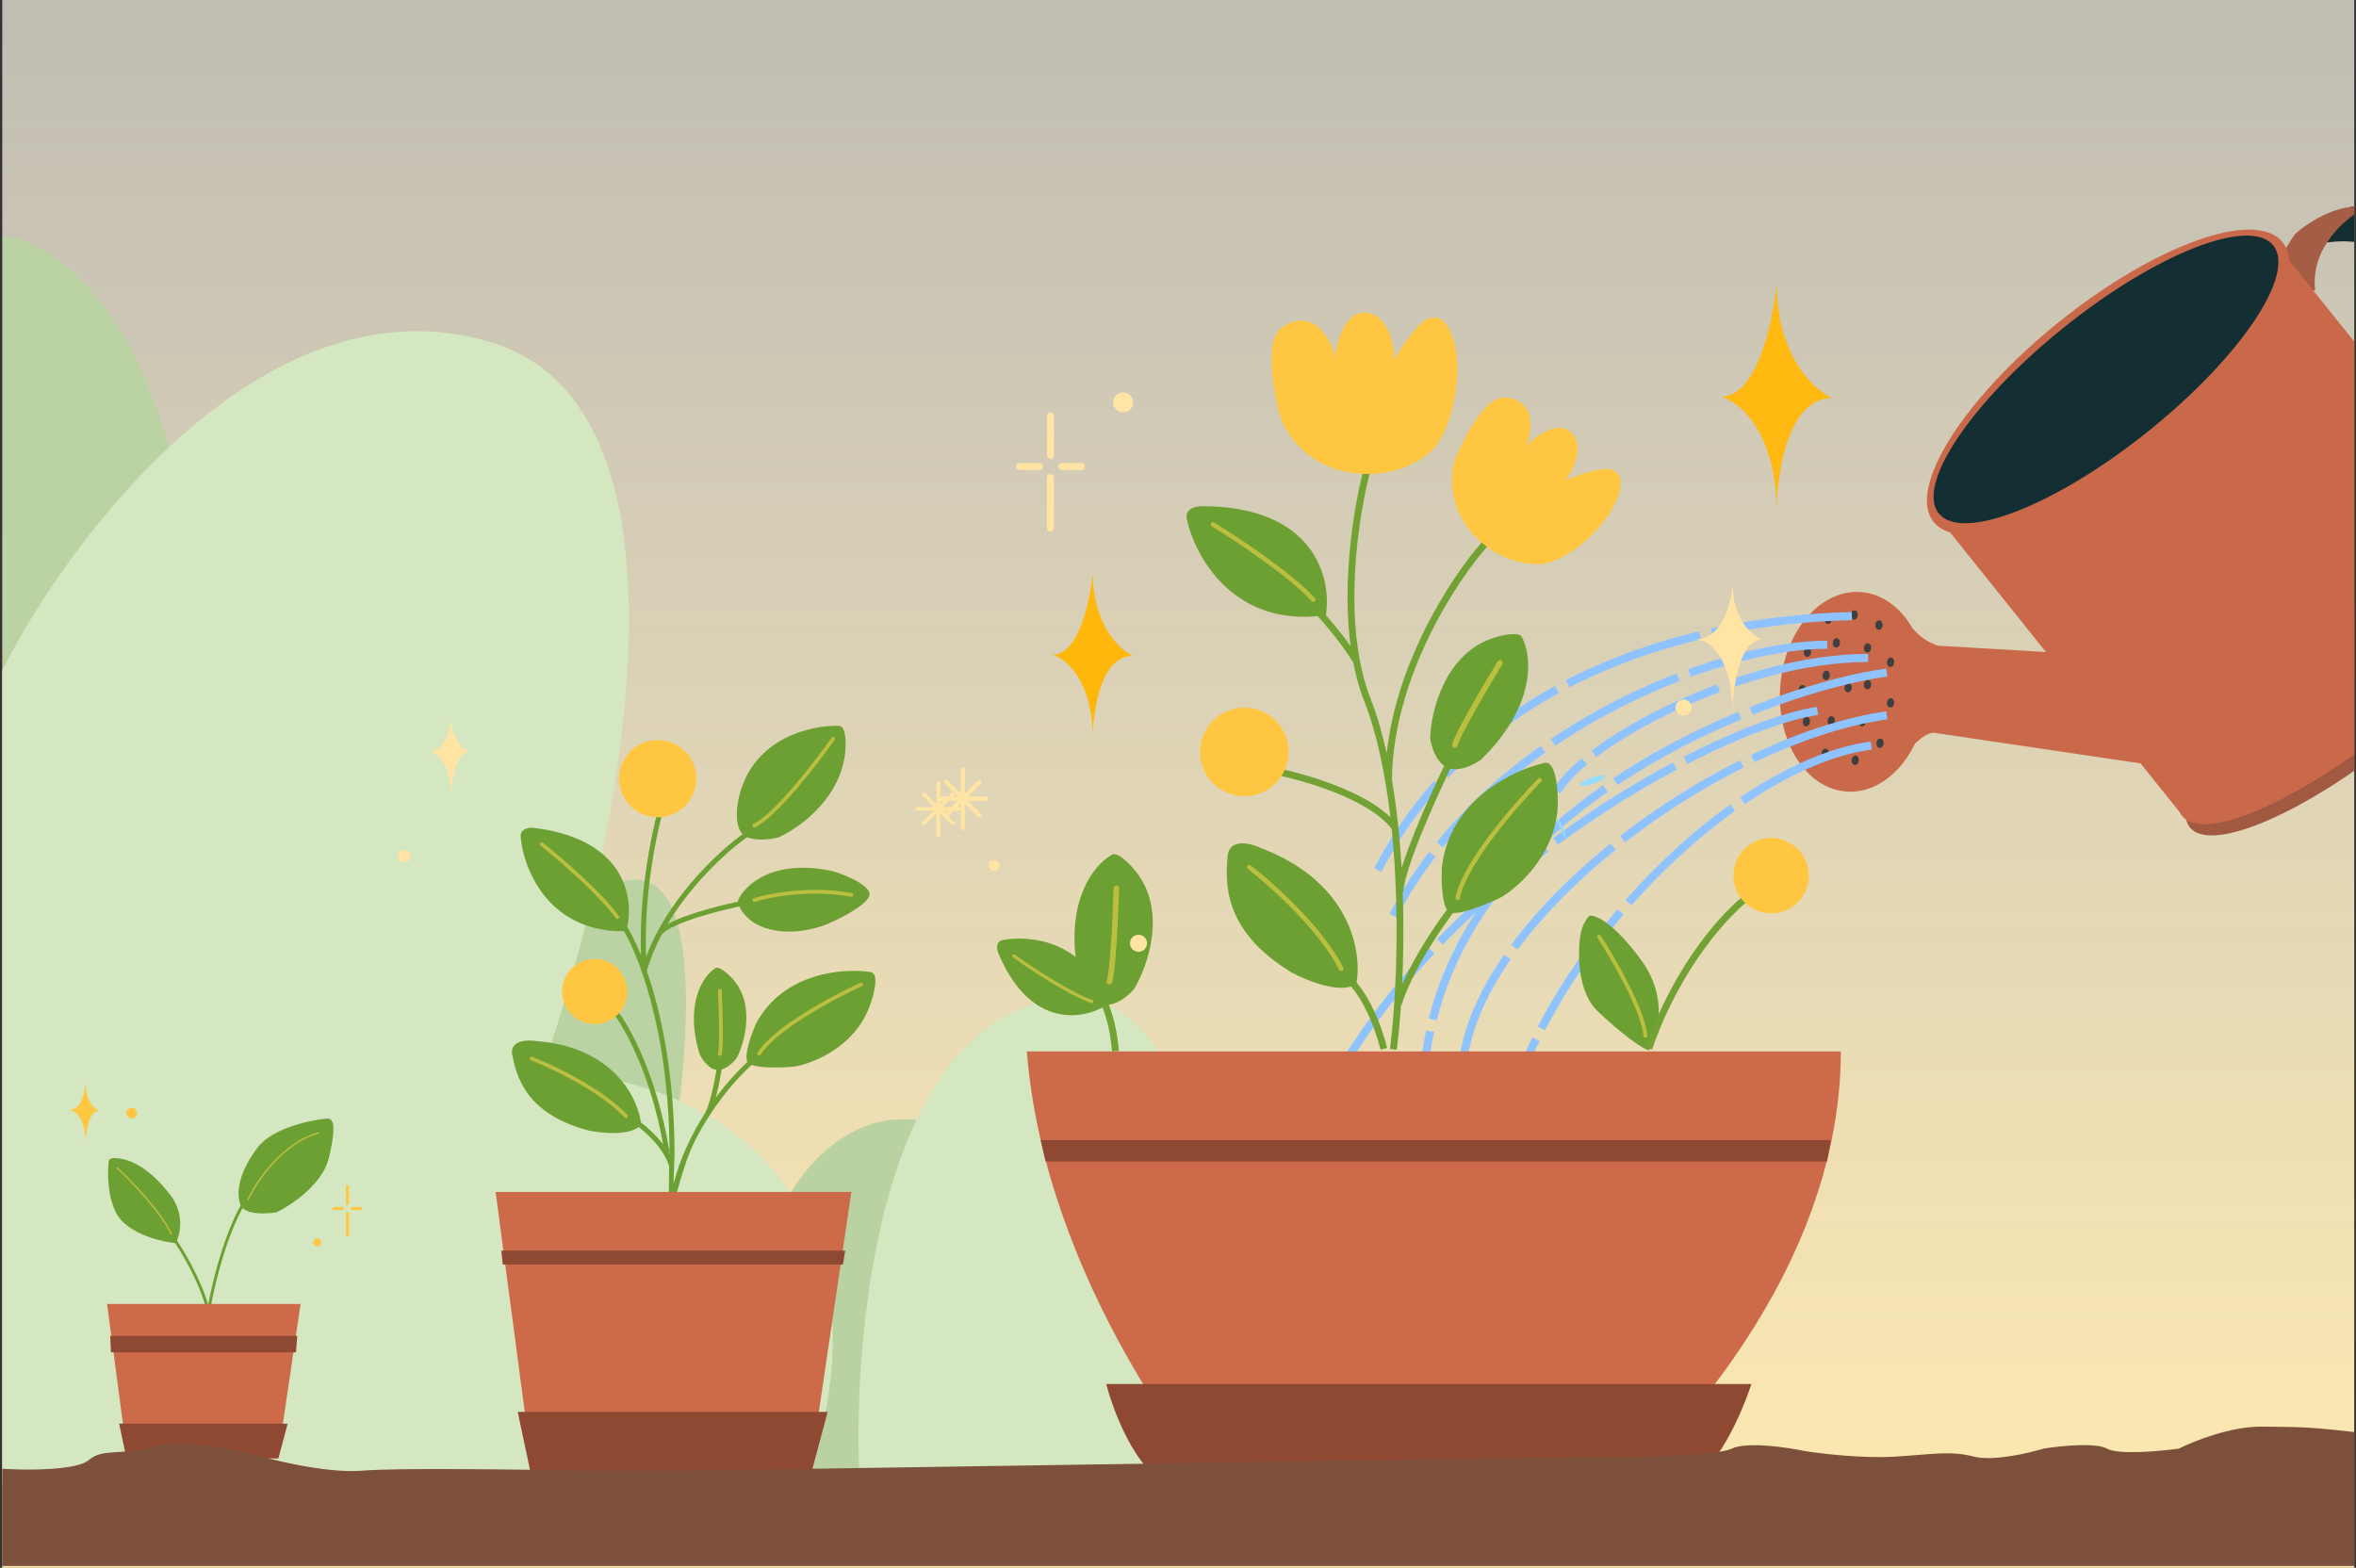 <svg width="586" height="390" viewBox="0 0 586 390" fill="none" xmlns="http://www.w3.org/2000/svg">
<rect x="0" y="0" width="586" height="390" fill="#333333" stroke="none"/>
<g clip-path="url(#clip0)">
<rect width="585" height="390" transform="translate(0.562)" fill="url(#paint0_linear)"/>
<path d="M200.14 291.666C217.174 270.785 237.002 279.15 244.787 285.942L240.665 367.68H145.189L169.001 298.535C178.343 299.634 185.868 311.051 188.463 316.623C188.463 308.746 196.247 296.703 200.14 291.666Z" fill="#BAD1A2"/>
<path d="M56.717 161.985C56.239 159.353 52.376 144.69 40.75 107.085C29.204 69.741 9.39 59.385 0.741 58.833V200.379L56.717 161.985Z" fill="#BBD2A3"/>
<path d="M270.452 248.171C220.618 246.071 211.893 326.969 213.759 367.68H368.97C368.97 367.68 379.277 359.924 365.877 329.518C352.478 299.111 334.318 292.965 334.318 292.965C319.2 278.267 302.123 286.841 295.473 292.965C296.033 260.769 279.026 249.687 270.452 248.171Z" fill="#D4E7C0"/>
<path d="M164.038 221.23C154.554 212.338 137.981 230.122 130.88 240.125L125.322 285.325L134.77 294.587L168.114 279.953C170.707 264.083 173.523 230.122 164.038 221.23Z" fill="#BBD2A3"/>
<path d="M122.023 85.102C66.422 68.421 17.882 132.539 0.562 166.682V369.063H200.294L200.46 368.732C208.005 348.345 207.686 330.561 206.582 324.218C199.698 276.428 155.725 266.135 134.599 266.962C153.574 213.292 177.624 101.782 122.023 85.102Z" fill="#D4E7C0"/>
<path d="M602.814 58.992C596.833 51.994 588.185 51.065 584.608 51.475L578.68 60.339C603.771 56.798 606.101 84.933 604.13 99.444L616.7 115.125C622.045 80.273 610.291 67.739 602.814 58.992Z" fill="#142F34"/>
<path d="M575.817 72.155C574.679 61.212 583.832 53.86 588.55 51.552C581.553 50.333 573.834 55.486 570.85 58.215C564.747 66.707 564.556 73.398 565.223 75.682L575.817 72.155Z" fill="#A65D45"/>
<ellipse rx="53.542" ry="15.028" transform="matrix(-0.78 0.625 0.625 0.78 586.432 172.347)" fill="#A25941"/>
<ellipse rx="53.542" ry="15.028" transform="matrix(-0.78 0.625 0.625 0.78 584.569 169.552)" fill="#CA6949"/>
<path fill-rule="evenodd" clip-rule="evenodd" d="M480.936 129.836C481.923 131.068 483.308 131.923 485.029 132.425L508.894 162.197L482.025 160.616C480.83 160.255 477.977 158.973 476.122 156.736C476.035 156.631 475.949 156.582 475.864 156.584C472.881 151.231 468.23 147.663 462.798 147.28C452.714 146.568 443.755 157.099 442.788 170.801C441.82 184.504 449.21 196.19 459.294 196.902C466.257 197.393 472.683 192.525 476.313 184.953C478.183 183.216 480.191 181.881 481.526 182.351L532.414 189.893L542.788 202.835L626.342 135.858L569.386 64.804C569.27 63.016 568.737 61.478 567.75 60.247C561.079 51.926 536.238 60.758 512.265 79.975C488.292 99.191 474.266 121.515 480.936 129.836Z" fill="#CA6949"/>
<ellipse rx="53.331" ry="16.647" transform="matrix(-0.78 0.625 0.625 0.78 523.813 94.38)" fill="#142F34"/>
<ellipse rx="0.889" ry="1.165" transform="matrix(0.994 0.11 -0.11 0.994 454.729 154.031)" fill="#3F3F3F"/>
<ellipse rx="0.889" ry="1.165" transform="matrix(0.994 0.11 -0.11 0.994 461.177 152.971)" fill="#3F3F3F"/>
<ellipse rx="0.889" ry="1.165" transform="matrix(0.994 0.11 -0.11 0.994 467.355 155.482)" fill="#3F3F3F"/>
<ellipse cx="470.23" cy="164.749" rx="0.889" ry="1.165" transform="rotate(6.336 470.23 164.749)" fill="#3F3F3F"/>
<ellipse cx="470.23" cy="174.843" rx="0.889" ry="1.165" transform="rotate(6.336 470.23 174.843)" fill="#3F3F3F"/>
<ellipse rx="0.889" ry="1.165" transform="matrix(0.994 0.11 -0.11 0.994 467.611 184.876)" fill="#3F3F3F"/>
<ellipse rx="0.889" ry="1.165" transform="matrix(0.994 0.11 -0.11 0.994 461.434 189.123)" fill="#3F3F3F"/>
<ellipse rx="0.889" ry="1.165" transform="matrix(0.994 0.11 -0.11 0.994 453.974 187.387)" fill="#3F3F3F"/>
<ellipse rx="0.889" ry="1.165" transform="matrix(0.994 0.11 -0.11 0.994 449.295 179.508)" fill="#3F3F3F"/>
<ellipse rx="0.889" ry="1.165" transform="matrix(0.994 0.11 -0.11 0.994 448.283 171.569)" fill="#3F3F3F"/>
<ellipse rx="0.889" ry="1.165" transform="matrix(0.994 0.11 -0.11 0.994 449.552 162.238)" fill="#3F3F3F"/>
<ellipse rx="0.889" ry="1.165" transform="matrix(0.994 0.11 -0.11 0.994 456.752 159.922)" fill="#3F3F3F"/>
<ellipse rx="0.889" ry="1.165" transform="matrix(0.994 0.11 -0.11 0.994 464.507 161.178)" fill="#3F3F3F"/>
<ellipse rx="0.889" ry="1.165" transform="matrix(0.994 0.11 -0.11 0.994 464.507 170.313)" fill="#3F3F3F"/>
<ellipse cx="463.2" cy="179.508" rx="0.889" ry="1.165" transform="rotate(6.336 463.2 179.508)" fill="#3F3F3F"/>
<ellipse cx="455.483" cy="179.313" rx="0.889" ry="1.165" transform="rotate(6.336 455.483 179.313)" fill="#3F3F3F"/>
<ellipse rx="0.889" ry="1.165" transform="matrix(0.994 0.11 -0.11 0.994 454.23 167.999)" fill="#3F3F3F"/>
<ellipse cx="459.667" cy="171.047" rx="0.889" ry="1.165" transform="rotate(6.336 459.667 171.047)" fill="#3F3F3F"/>
<path d="M454.478 160.369C427.056 160.369 370.386 181.856 346.555 227.76" stroke="#8FC3FF" stroke-width="2.008" stroke-linejoin="round" stroke-dasharray="35.14 3.01"/>
<path d="M452.038 176.825C423.382 181.336 343.757 225.872 322.163 290.653" stroke="#8FC3FF" stroke-width="2.008" stroke-linejoin="round" stroke-dasharray="35.14 3.01"/>
<path d="M460.613 153.257C416.793 154.228 366.529 170.517 342.698 216.421" stroke="#8FC3FF" stroke-width="2.008" stroke-linejoin="round" stroke-dasharray="35.14 3.01"/>
<path d="M464.636 163.665C432.831 163.665 394.068 184.818 387.274 196.807" stroke="#8FC3FF" stroke-width="2.008" stroke-linejoin="round" stroke-dasharray="35.14 3.01"/>
<path d="M469.281 167.302C443.236 170.639 361.121 198.821 354.331 265.295" stroke="#8FC3FF" stroke-width="2.008" stroke-linejoin="round" stroke-dasharray="35.14 3.01"/>
<path d="M469.281 177.939C425.808 184.166 363.623 230.984 363.623 268.51" stroke="#8FC3FF" stroke-width="2.008" stroke-linejoin="round" stroke-dasharray="35.14 3.01"/>
<path d="M465.44 185.456C435.282 189.536 396.029 226.031 379.705 263.507" stroke="#8FC3FF" stroke-width="2.008" stroke-linejoin="round" stroke-dasharray="35.14 3.01"/>
<ellipse rx="3.309" ry="0.756" transform="matrix(0.769 0.639 -0.639 0.769 381.218 195.981)" fill="#93DDFF"/>
<ellipse cx="396.119" cy="194.178" rx="3.309" ry="0.756" transform="rotate(160.781 396.119 194.178)" fill="#93DDFF"/>
<ellipse rx="2.606" ry="0.287" transform="matrix(-0.388 -0.921 0.921 -0.388 388.409 206.016)" fill="#93DDFF"/>
<path fill-rule="evenodd" clip-rule="evenodd" d="M61.326 298.873C61.441 298.708 61.401 298.481 61.235 298.365C61.07 298.25 60.843 298.291 60.728 298.456C58.86 301.134 54.571 309.99 51.771 324.588C49.795 317.645 45.185 310.141 43.027 307.126C42.91 306.963 42.682 306.925 42.519 307.042C42.355 307.159 42.317 307.387 42.434 307.551C44.69 310.702 49.628 318.78 51.361 325.885C51.408 326.081 51.606 326.201 51.801 326.153C51.806 326.152 51.81 326.151 51.815 326.149C51.826 326.153 51.838 326.155 51.85 326.157C52.048 326.194 52.238 326.062 52.274 325.864C55.053 310.646 59.489 301.507 61.326 298.873Z" fill="#6DA032"/>
<path d="M30.776 304.167C26.782 300.61 26.622 292.468 27.041 288.842C27.097 288.258 27.927 288.088 28.334 288.076C33.091 288.076 38.084 291.593 42.494 297.443C46.022 302.123 44.766 307.241 43.697 309.215C41.054 309.015 34.771 307.725 30.776 304.167Z" fill="#6DA032"/>
<path fill-rule="evenodd" clip-rule="evenodd" d="M29.022 290.394C29.09 290.32 29.206 290.316 29.279 290.385C31.018 292.005 33.775 294.771 36.401 297.81C39.024 300.846 41.53 304.169 42.752 306.899C42.793 306.991 42.752 307.099 42.66 307.14C42.568 307.181 42.46 307.14 42.419 307.048C41.221 304.37 38.745 301.081 36.126 298.049C33.509 295.02 30.761 292.263 29.031 290.652C28.957 290.583 28.953 290.468 29.022 290.394Z" fill="#BABF3F"/>
<path d="M64.07 285.452C67.715 280.641 77.021 278.649 81.218 278.254C81.552 278.211 82.293 278.287 82.585 278.928C82.974 279.39 83.347 281.906 81.728 288.277C80.11 294.648 72.428 299.788 68.79 301.561C66.184 301.999 60.739 302.236 59.806 299.684C58.639 296.495 59.514 291.466 64.07 285.452Z" fill="#6DA032"/>
<path fill-rule="evenodd" clip-rule="evenodd" d="M79.371 281.759C79.398 281.856 79.342 281.956 79.245 281.984C74.778 283.247 70.95 286.25 67.975 289.505C65.002 292.76 62.894 296.252 61.866 298.468C61.824 298.559 61.715 298.599 61.624 298.557C61.533 298.514 61.493 298.406 61.535 298.315C62.579 296.066 64.706 292.543 67.706 289.259C70.705 285.977 74.589 282.921 79.146 281.633C79.243 281.606 79.343 281.662 79.371 281.759Z" fill="#BABF3F"/>
<path d="M21.263 268.539C21.265 268.62 21.265 268.704 21.265 268.79C21.332 274.547 23.71 276.115 24.908 276.175C22.05 276.175 21.288 281.787 21.263 284.594C21.263 277.887 18.641 276.202 17.174 276.17C17.117 276.173 17.058 276.175 16.999 276.175C17.055 276.171 17.114 276.169 17.174 276.17C20.43 276.009 21.253 271.358 21.265 268.79C21.264 268.707 21.263 268.624 21.263 268.539Z" fill="#FFC741"/>
<path d="M34.056 276.886C34.056 277.621 33.461 278.216 32.726 278.216C31.991 278.216 31.395 277.621 31.395 276.886C31.395 276.151 31.991 275.556 32.726 275.556C33.461 275.556 34.056 276.151 34.056 276.886Z" fill="#FFC741"/>
<path d="M79.906 309.05C79.906 309.594 79.465 310.035 78.922 310.035C78.378 310.035 77.938 309.594 77.938 309.05C77.938 308.507 78.378 308.066 78.922 308.066C79.465 308.066 79.906 308.507 79.906 309.05Z" fill="#FFC741"/>
<path d="M86.028 295.145C86.028 294.934 86.2 294.763 86.411 294.763C86.622 294.763 86.794 294.934 86.794 295.145V299.41C86.794 299.621 86.622 299.792 86.411 299.792C86.2 299.792 86.028 299.621 86.028 299.41V295.145Z" fill="#FFC844"/>
<path d="M85.209 300.229C85.421 300.229 85.592 300.401 85.592 300.612C85.592 300.824 85.421 300.995 85.209 300.995L83.059 300.995C82.847 300.995 82.676 300.824 82.676 300.612C82.676 300.401 82.847 300.229 83.059 300.229L85.209 300.229Z" fill="#FFC844"/>
<path d="M89.764 300.229C89.975 300.229 90.147 300.401 90.147 300.612C90.147 300.824 89.975 300.995 89.764 300.995L87.613 300.995C87.402 300.995 87.231 300.824 87.231 300.612C87.231 300.401 87.402 300.229 87.613 300.229L89.764 300.229Z" fill="#FFC844"/>
<path d="M86.028 301.814C86.028 301.603 86.2 301.432 86.411 301.432C86.622 301.432 86.794 301.603 86.794 301.814V307.281C86.794 307.493 86.622 307.664 86.411 307.664C86.2 307.664 86.028 307.493 86.028 307.281V301.814Z" fill="#FFC844"/>
<path d="M74.762 324.366H26.637L31.719 362.743H69.089L74.762 324.366Z" fill="#CD6A4A"/>
<path d="M71.551 354.125H29.627L31.462 362.779H69.24L71.551 354.125Z" fill="#8F4932"/>
<path d="M27.401 332.304H73.928L73.625 336.401H27.608L27.401 332.304Z" fill="#8F4932"/>
<path d="M153.326 231.621C135.939 230.754 130.223 215.841 129.539 208.493C129.143 206.076 131.595 205.781 132.871 205.936C156.301 208.881 157.871 224.287 155.728 231.621H153.326Z" fill="#6DA032"/>
<path fill-rule="evenodd" clip-rule="evenodd" d="M134.406 209.713C134.566 209.512 134.859 209.48 135.059 209.64C137.359 211.48 141.056 214.594 144.68 217.965C148.297 221.328 151.87 224.972 153.9 227.867C154.047 228.077 153.996 228.367 153.786 228.514C153.576 228.662 153.286 228.611 153.138 228.4C151.17 225.592 147.66 222.005 144.047 218.646C140.442 215.293 136.762 212.193 134.478 210.366C134.278 210.206 134.245 209.913 134.406 209.713Z" fill="#BBBF3F"/>
<path d="M183.833 198.187C187.335 183.466 201.899 180.302 208.743 180.56C210.107 180.622 210.37 183.582 210.331 185.054C210.3 197.699 199.187 205.819 193.634 208.298C191.413 208.88 186.49 209.499 184.569 207.33C182.647 205.16 183.277 200.331 183.833 198.187Z" fill="#6DA032"/>
<path fill-rule="evenodd" clip-rule="evenodd" d="M207.481 183.395C207.691 183.543 207.741 183.833 207.594 184.043C205.463 187.074 201.924 191.793 198.229 196.107C196.381 198.264 194.49 200.325 192.711 202.024C190.94 203.717 189.255 205.078 187.821 205.807C187.592 205.924 187.312 205.832 187.196 205.603C187.08 205.375 187.171 205.095 187.4 204.978C188.709 204.313 190.314 203.03 192.069 201.352C193.817 199.681 195.687 197.645 197.523 195.502C201.195 191.215 204.715 186.52 206.833 183.508C206.981 183.298 207.271 183.248 207.481 183.395Z" fill="#BBBF3F"/>
<path d="M207.175 216.719C192.299 213.465 185.248 220.167 183.582 223.925C183.582 226.435 186.32 228.767 187.689 229.62C194.228 233.463 202.836 231.221 206.323 229.62C210.029 228.005 217.193 224.204 216.202 221.91C215.21 219.617 209.771 217.494 207.175 216.719Z" fill="#6DA032"/>
<path fill-rule="evenodd" clip-rule="evenodd" d="M211.701 223.052C201.659 221.21 191.534 223.132 187.749 224.317C187.504 224.394 187.244 224.258 187.167 224.013C187.09 223.768 187.227 223.507 187.472 223.43C191.358 222.213 201.641 220.261 211.869 222.138C212.121 222.184 212.288 222.427 212.242 222.679C212.196 222.932 211.953 223.099 211.701 223.052Z" fill="#BBBF3F"/>
<path d="M174.025 262.264C170.182 249.743 174.903 242.842 177.744 240.957C178.519 240.058 180.753 241.951 181.773 243.01C187.971 249.209 185.363 258.997 183.284 263.116C182.573 264.124 180.626 266.138 178.519 266.138C176.411 266.138 174.644 263.556 174.025 262.264Z" fill="#6DA032"/>
<path fill-rule="evenodd" clip-rule="evenodd" d="M179.028 245.955C179.284 245.943 179.502 246.141 179.513 246.398C179.617 248.655 179.741 252.153 179.777 255.313C179.795 256.893 179.792 258.393 179.752 259.613C179.713 260.812 179.638 261.798 179.497 262.31C179.429 262.558 179.173 262.703 178.925 262.635C178.678 262.566 178.533 262.31 178.601 262.063C178.707 261.676 178.783 260.806 178.823 259.583C178.862 258.383 178.866 256.898 178.848 255.324C178.811 252.177 178.688 248.69 178.585 246.44C178.573 246.184 178.771 245.966 179.028 245.955Z" fill="#BBBF3F"/>
<path d="M188.034 254.668C194.791 241.837 209.884 240.747 216.586 241.806C218.817 242.24 217.309 247.669 216.276 250.329C212.619 260.371 202.304 264.508 197.603 265.322C194.078 265.645 186.802 265.856 185.903 264.121C185.005 262.385 186.949 257.096 188.034 254.668Z" fill="#6DA032"/>
<path fill-rule="evenodd" clip-rule="evenodd" d="M214.61 244.675C214.717 244.908 214.615 245.185 214.382 245.292C210.968 246.861 205.603 249.604 200.617 252.729C198.124 254.291 195.733 255.944 193.73 257.589C191.721 259.24 190.129 260.86 189.208 262.353C189.073 262.571 188.787 262.639 188.569 262.505C188.35 262.37 188.282 262.083 188.417 261.865C189.418 260.243 191.102 258.545 193.139 256.871C195.183 255.192 197.61 253.516 200.123 251.941C205.149 248.791 210.551 246.029 213.994 244.447C214.227 244.34 214.503 244.442 214.61 244.675Z" fill="#BBBF3F"/>
<path d="M133.476 258.971C152.784 260.49 158.851 273.421 159.471 279.697C157.27 282.642 149.824 281.931 146.376 281.208C130.415 276.985 128.478 267.339 127.432 262.574C126.595 258.762 131.112 258.584 133.476 258.971Z" fill="#6DA032"/>
<path fill-rule="evenodd" clip-rule="evenodd" d="M131.778 263.142C131.871 262.903 132.141 262.784 132.38 262.878C135.034 263.912 139.389 265.87 143.853 268.391C148.31 270.908 152.911 274.006 156.027 277.327C156.203 277.514 156.193 277.808 156.006 277.984C155.819 278.159 155.525 278.15 155.349 277.963C152.329 274.744 147.825 271.702 143.395 269.2C138.972 266.702 134.657 264.763 132.042 263.744C131.803 263.651 131.685 263.381 131.778 263.142Z" fill="#BBBF3F"/>
<path fill-rule="evenodd" clip-rule="evenodd" d="M160.885 241.529C164.409 251.711 167.776 267.196 167.776 287.29V287.302L167.501 294.65C169.165 288.004 172.106 281.984 175.346 276.933C175.99 275.679 176.595 273.729 177.104 271.645C177.695 269.23 178.135 266.738 178.359 265.185L179.585 265.367C179.357 266.952 178.91 269.485 178.308 271.947C178.218 272.315 178.124 272.684 178.026 273.05C181.426 268.454 184.863 264.965 187.296 262.947L188.081 263.918C185.077 266.411 180.504 271.208 176.414 277.573C176.292 277.807 176.167 278.022 176.04 278.216L176.016 278.2C171.893 284.773 170.845 287.907 168.356 296.56C168.011 296.528 166.355 296.56 166.355 296.56L166.432 290.054L166.407 290.061C165.731 287.77 164.217 285.579 162.56 283.754C160.907 281.933 159.152 280.521 158.055 279.786L158.746 278.756C159.923 279.545 161.755 281.023 163.477 282.92C163.98 283.474 164.477 284.067 164.947 284.693C161.766 267.135 155.391 255.702 152.569 252.151C152.356 251.883 152.401 251.493 152.669 251.28C152.937 251.067 153.327 251.112 153.54 251.38C156.612 255.247 163.407 267.564 166.489 286.338C166.519 286.522 166.465 286.7 166.355 286.834C166.417 286.943 166.477 287.053 166.536 287.164C166.514 255.993 158.338 236.144 154.322 230.184C154.131 229.901 154.206 229.515 154.49 229.324C154.774 229.133 155.159 229.208 155.351 229.492C156.498 231.195 157.949 233.942 159.45 237.679C158.873 223.026 161.905 207.886 163.576 201.895L164.77 202.228C163.105 208.197 160.061 223.434 160.706 238.043C163.264 231.11 167.464 224.831 171.838 219.669C176.891 213.706 182.208 209.2 185.579 206.865L186.294 207.902C183.014 210.173 177.779 214.605 172.796 220.485C170.398 223.314 168.065 226.471 166.038 229.876C166.553 229.589 167.114 229.311 167.707 229.042C169.413 228.268 171.453 227.537 173.569 226.876C177.802 225.553 182.388 224.494 185.323 223.922L185.56 225.139C182.658 225.704 178.118 226.753 173.938 228.059C171.848 228.712 169.861 229.426 168.219 230.171C166.558 230.925 165.322 231.68 164.667 232.389L164.639 232.363C163.093 235.276 161.796 238.347 160.885 241.529Z" fill="#6DA032"/>
<path d="M155.998 246.651C155.998 251.123 152.373 254.748 147.901 254.748C143.43 254.748 139.805 251.123 139.805 246.651C139.805 242.18 143.43 238.555 147.901 238.555C152.373 238.555 155.998 242.18 155.998 246.651Z" fill="#FFC741"/>
<path d="M173.199 193.693C173.199 198.999 168.897 203.3 163.591 203.3C158.285 203.3 153.983 198.999 153.983 193.693C153.983 188.386 158.285 184.085 163.591 184.085C168.897 184.085 173.199 188.386 173.199 193.693Z" fill="#FFC741"/>
<path d="M106.514 187.066C110.741 187.01 112.081 181.293 112.223 178.428C112.223 184.161 115.322 186.576 116.871 187.067C113.152 187.067 112.225 194.767 112.222 198.71C112.223 198.741 112.223 198.773 112.223 198.805C112.222 198.774 112.222 198.742 112.222 198.71C112.197 189.409 108.451 187.079 106.514 187.066C106.493 187.067 106.472 187.067 106.45 187.067C106.471 187.066 106.492 187.066 106.514 187.066Z" fill="#FFE4A3"/>
<path d="M102.15 212.984C102.15 213.84 101.456 214.534 100.6 214.534C99.745 214.534 99.051 213.84 99.051 212.984C99.051 212.128 99.745 211.435 100.6 211.435C101.456 211.435 102.15 212.128 102.15 212.984Z" fill="#FFE4A3"/>
<path fill-rule="evenodd" clip-rule="evenodd" d="M233.403 194.31C233.146 194.31 232.938 194.518 232.938 194.774V200.083L230.061 197.206C229.88 197.024 229.585 197.024 229.404 197.206C229.222 197.387 229.222 197.682 229.404 197.863L232.281 200.741H228.212C227.955 200.741 227.747 200.949 227.747 201.205C227.747 201.462 227.955 201.67 228.212 201.67H232.259L229.393 204.537C229.211 204.718 229.211 205.013 229.393 205.194C229.575 205.376 229.869 205.376 230.05 205.194L232.938 202.306V207.714C232.938 207.971 233.146 208.179 233.403 208.179C233.66 208.179 233.868 207.971 233.868 207.714V202.328L236.745 205.205C236.927 205.386 237.221 205.386 237.403 205.205C237.584 205.023 237.584 204.729 237.403 204.547L234.526 201.67H238.594C238.851 201.67 239.059 201.462 239.059 201.205C239.059 200.949 238.851 200.741 238.594 200.741H234.504L237.392 197.853C237.574 197.671 237.574 197.377 237.392 197.195C237.21 197.014 236.916 197.014 236.735 197.195L233.868 200.062V194.774C233.868 194.518 233.66 194.31 233.403 194.31Z" fill="#FFE4A3"/>
<path d="M248.591 215.27C248.591 216.019 247.984 216.626 247.235 216.626C246.486 216.626 245.879 216.019 245.879 215.27C245.879 214.521 246.486 213.914 247.235 213.914C247.984 213.914 248.591 214.521 248.591 215.27Z" fill="#FFE4A3"/>
<path d="M211.756 296.504H123.274L132.619 367.062H201.326L211.756 296.504Z" fill="#CD6A4A"/>
<path d="M205.854 351.215H128.772L132.145 367.125H201.603L205.854 351.215Z" fill="#8F4932"/>
<path d="M124.681 311.094H210.223L209.667 314.552H125.06L124.681 311.094Z" fill="#8F4932"/>
<path d="M457.864 261.551H255.414C259.963 319.846 301.027 368.224 301.027 368.224H404.901C404.901 368.224 457.864 322.106 457.864 261.551Z" fill="#CD6A4A"/>
<path d="M435.623 344.267H275.138C275.138 344.267 279.394 361.331 288.566 368.32C297.738 375.31 411.989 373.663 420.839 368.32C429.688 362.978 435.623 344.267 435.623 344.267Z" fill="#8F4932"/>
<path d="M258.844 283.608H455.403L454.435 288.919H260.069L258.844 283.608Z" fill="#8F4932"/>
<path fill-rule="evenodd" clip-rule="evenodd" d="M343.379 261.113C340.95 251.604 337.011 246.215 335.465 244.782L336.618 243.539C338.463 245.25 342.535 250.959 345.022 260.693L343.379 261.113Z" fill="#71A233"/>
<path d="M274.416 248.172C269.654 233.927 255.934 232.644 249.67 233.784C247.569 234.017 247.894 236.123 248.32 237.146C256.213 255.93 269.379 253.654 274.975 250.167L274.416 248.172Z" fill="#6DA032"/>
<path fill-rule="evenodd" clip-rule="evenodd" d="M251.815 237.544C251.686 237.724 251.727 237.975 251.907 238.104C253.97 239.587 257.418 241.935 261.06 244.163C264.696 246.386 268.554 248.508 271.431 249.522C271.64 249.595 271.869 249.485 271.943 249.276C272.016 249.067 271.907 248.838 271.698 248.765C268.907 247.782 265.11 245.699 261.479 243.479C257.855 241.262 254.424 238.926 252.375 237.453C252.195 237.323 251.944 237.364 251.815 237.544Z" fill="#BBBF3F"/>
<path fill-rule="evenodd" clip-rule="evenodd" d="M276.596 261.55C276.096 254.875 274.233 250.27 273.424 248.879L274.89 248.026C275.847 249.673 277.77 254.534 278.287 261.423L276.596 261.55Z" fill="#71A233"/>
<path d="M268.504 243.759C264.227 224.875 271.951 215.224 276.348 212.76C277.59 211.521 280.674 214.559 282.06 216.233C290.511 226.058 285.581 240.199 282.06 246.042C280.901 247.448 277.807 250.202 274.7 249.968C271.593 249.735 269.275 245.732 268.504 243.759Z" fill="#6DA032"/>
<path fill-rule="evenodd" clip-rule="evenodd" d="M277.688 220.271C278.068 220.282 278.366 220.598 278.355 220.978C278.258 224.316 278.053 229.487 277.756 234.15C277.608 236.482 277.436 238.692 277.242 240.487C277.052 242.249 276.833 243.694 276.568 244.434C276.44 244.791 276.046 244.977 275.689 244.849C275.332 244.721 275.146 244.327 275.274 243.97C275.474 243.412 275.682 242.137 275.876 240.339C276.066 238.574 276.237 236.385 276.384 234.063C276.68 229.42 276.884 224.266 276.981 220.938C276.992 220.558 277.309 220.26 277.688 220.271Z" fill="#BBBF3F"/>
<path d="M313.754 210.998C336.149 219.563 338.824 237.042 337.362 244.711C333.718 247.436 325.126 243.985 321.285 241.919C303.812 231.316 304.89 219.184 305.317 213.16C305.658 208.34 311.084 209.711 313.754 210.998Z" fill="#6DA032"/>
<path fill-rule="evenodd" clip-rule="evenodd" d="M310.279 215.355C310.473 215.104 310.835 215.057 311.086 215.252C313.875 217.409 318.361 221.259 322.778 225.816C327.189 230.365 331.567 235.654 334.104 240.689C334.247 240.973 334.133 241.319 333.849 241.462C333.565 241.605 333.219 241.491 333.076 241.207C330.617 236.328 326.335 231.138 321.952 226.617C317.574 222.102 313.13 218.288 310.382 216.162C310.131 215.968 310.084 215.606 310.279 215.355Z" fill="#BBBF3F"/>
<path d="M326.941 153.317C306.191 154.885 297.184 138.053 295.275 129.441C294.444 126.633 297.308 125.917 298.844 125.91C327.072 125.902 331.236 143.939 329.79 152.958L326.941 153.317Z" fill="#6DA032"/>
<path fill-rule="evenodd" clip-rule="evenodd" d="M301.229 130.161C301.389 129.9 301.731 129.817 301.993 129.978C304.996 131.816 309.846 134.958 314.647 138.413C319.44 141.862 324.222 145.65 327.061 148.78C327.267 149.007 327.25 149.359 327.023 149.565C326.796 149.771 326.444 149.754 326.238 149.527C323.484 146.491 318.785 142.76 313.998 139.316C309.221 135.878 304.395 132.752 301.413 130.926C301.151 130.765 301.069 130.423 301.229 130.161Z" fill="#BBBF3F"/>
<path fill-rule="evenodd" clip-rule="evenodd" d="M339.298 116.366C337.737 122.065 335.872 131.774 335.328 142.444C335.024 148.399 335.13 154.68 335.941 160.744C333.377 157.103 330.104 153.311 328.5 151.568L327.252 152.716C329.275 154.915 333.912 160.335 336.365 164.493L336.523 164.4C337.174 167.895 338.088 171.278 339.326 174.438C342.493 182.528 344.575 192.603 345.826 203.286C342.49 200.058 337.488 197.459 332.464 195.476C326.534 193.134 320.419 191.592 316.585 190.886L316.278 192.553C320.021 193.243 326.028 194.757 331.842 197.053C337.69 199.362 343.189 202.403 346.071 206.072L346.128 206.028C346.532 209.941 346.828 213.919 347.03 217.897C347.836 233.744 347.136 249.498 345.738 260.918L347.42 261.124C347.831 257.771 348.182 254.05 348.452 250.068L348.552 250.1C351.43 241.092 358.795 230.388 362.133 226.154L360.801 225.104C357.988 228.672 352.291 236.846 348.753 244.858C349.096 237.65 349.178 229.796 348.897 221.829L349.069 221.833C349.098 220.557 349.576 218.508 350.389 215.949C351.193 213.417 352.298 210.469 353.526 207.434C355.98 201.366 358.907 194.991 360.853 190.977L359.327 190.237C357.369 194.276 354.426 200.687 351.954 206.799C350.718 209.854 349.596 212.846 348.773 215.435C348.721 215.598 348.67 215.76 348.621 215.921C348.182 208.41 347.399 200.899 346.184 193.839L346.205 193.839C346.372 181.124 350.385 168.779 355.362 158.492C360.339 148.206 366.253 140.032 370.156 135.672L368.91 134.498C364.896 138.98 358.892 147.29 353.846 157.72C349.638 166.417 346.078 176.626 344.911 187.349C343.828 182.473 342.504 177.906 340.905 173.82C337.259 164.509 336.483 153.084 337.021 142.53C337.559 131.988 339.403 122.4 340.933 116.814L339.298 116.366Z" fill="#71A233"/>
<path d="M320.516 187.045C320.516 193.131 315.582 198.065 309.496 198.065C303.41 198.065 298.476 193.131 298.476 187.045C298.476 180.958 303.41 176.024 309.496 176.024C315.582 176.024 320.516 180.958 320.516 187.045Z" fill="#FFC741"/>
<path d="M318.361 81.906C322.134 78.43 326.15 79.963 327.686 81.164C331.247 84.597 332.031 87.999 331.978 89.271C332.384 85.209 334.542 77.233 339.925 77.826C345.308 78.42 346.795 85.844 346.866 89.483C347.59 88.07 349.791 84.417 352.8 81.111C355.809 77.805 358.363 79.133 359.264 80.21C360.659 81.553 363.216 86.526 362.284 95.681C361.351 104.837 357.939 110.305 356.35 111.894C353.771 114.579 345.933 119.45 335.21 117.457C324.486 115.465 319.509 107.267 318.361 103.417C316.789 97.695 314.589 85.382 318.361 81.906Z" fill="#FFC741"/>
<path d="M373.523 98.951C378.019 98.533 380.01 101.75 380.444 103.41C381.103 107.714 379.835 110.512 379.119 111.374C381.572 108.748 387.341 104.32 390.791 107.609C394.24 110.898 391.317 116.888 389.424 119.471C390.685 118.869 394.175 117.488 398.046 116.782C401.917 116.075 402.994 118.368 403.049 119.603C403.309 121.287 402.443 126.132 396.903 132.041C391.362 137.949 386.055 139.953 384.094 140.217C380.857 140.719 372.772 139.942 366.331 132.823C359.891 125.703 360.786 117.31 362.038 114.003C363.994 109.159 369.028 99.369 373.523 98.951Z" fill="#FFC741"/>
<path d="M358.645 215.582C360.637 198.861 376.55 191.405 384.257 189.767C386.857 189.31 387.478 195.823 387.464 199.137C387.672 211.545 378.208 220.319 373.449 223.156C369.761 224.971 361.96 228.225 360.264 226.717C358.568 225.209 358.478 218.665 358.645 215.582Z" fill="#6DA032"/>
<path fill-rule="evenodd" clip-rule="evenodd" d="M383.305 193.699C383.519 193.907 383.523 194.249 383.314 194.462C380.265 197.583 375.588 202.787 371.48 208.248C369.427 210.978 367.521 213.765 366.033 216.382C364.541 219.006 363.489 221.425 363.111 223.426C363.056 223.719 362.773 223.912 362.48 223.856C362.187 223.801 361.995 223.519 362.05 223.226C362.461 221.051 363.581 218.51 365.095 215.848C366.613 213.178 368.547 210.351 370.617 207.599C374.758 202.094 379.466 196.854 382.542 193.708C382.75 193.494 383.092 193.491 383.305 193.699Z" fill="#BBBF3F"/>
<path d="M368.321 189.004C382.206 175.508 380.994 163.206 378.653 158.743C378.287 157.027 374.046 157.892 371.97 158.539C359.529 162.165 355.949 176.707 355.714 183.524C355.919 185.335 357.01 189.331 359.742 190.829C362.473 192.328 366.599 190.237 368.321 189.004Z" fill="#6DA032"/>
<path fill-rule="evenodd" clip-rule="evenodd" d="M373.435 164.307C373.111 164.11 372.688 164.212 372.491 164.536C370.752 167.388 368.103 171.833 365.809 175.904C364.662 177.939 363.6 179.886 362.784 181.495C361.982 183.076 361.378 184.407 361.196 185.172C361.109 185.541 361.337 185.912 361.707 185.999C362.076 186.087 362.446 185.858 362.534 185.489C362.671 184.912 363.192 183.73 364.01 182.117C364.813 180.533 365.864 178.606 367.006 176.579C369.291 172.526 371.931 168.094 373.664 165.252C373.862 164.928 373.759 164.505 373.435 164.307Z" fill="#BBBF3F"/>
<path d="M408.269 238.922C415.047 248.268 412.374 257.693 410.19 261.238C408.764 261.142 403.031 256.956 397.324 251.489C391.618 246.022 392.496 233.996 393.427 231.181C394.172 228.929 395.083 227.966 395.446 227.766C396.896 227.591 401.492 229.577 408.269 238.922Z" fill="#6DA032"/>
<path fill-rule="evenodd" clip-rule="evenodd" d="M397.464 232.589C397.24 232.734 397.176 233.034 397.322 233.258C399.119 236.026 401.853 240.578 404.205 245.228C405.38 247.553 406.457 249.896 407.274 252.048C408.093 254.207 408.638 256.145 408.771 257.67C408.795 257.936 409.029 258.133 409.295 258.11C409.561 258.087 409.758 257.852 409.735 257.586C409.591 255.929 409.008 253.893 408.178 251.705C407.346 249.51 406.253 247.135 405.068 244.792C402.698 240.105 399.946 235.522 398.133 232.731C397.987 232.507 397.688 232.443 397.464 232.589Z" fill="#BBBF3F"/>
<path fill-rule="evenodd" clip-rule="evenodd" d="M409.309 260.52C416.612 239.336 429.159 226.096 434.615 222.072L435.621 223.437C430.445 227.254 418.104 240.21 410.911 261.072L409.309 260.52Z" fill="#71A233"/>
<path d="M449.9 217.829C449.9 223.008 445.702 227.207 440.522 227.207C435.343 227.207 431.145 223.008 431.145 217.829C431.145 212.65 435.343 208.451 440.522 208.451C445.702 208.451 449.9 212.65 449.9 217.829Z" fill="#FFC741"/>
<path d="M421.71 159.055C428.544 158.963 430.711 149.718 430.94 145.084C430.94 154.357 435.951 158.262 438.456 159.056C432.442 159.056 430.943 171.508 430.94 177.885C430.94 177.936 430.94 177.988 430.94 178.039C430.94 177.988 430.94 177.937 430.94 177.885C430.898 162.844 424.843 159.075 421.71 159.055C421.676 159.055 421.642 159.056 421.607 159.056C421.641 159.055 421.676 159.055 421.71 159.055Z" fill="#FFE4A3"/>
<path d="M420.761 176.026C420.761 177.138 419.86 178.039 418.748 178.039C417.636 178.039 416.734 177.138 416.734 176.026C416.734 174.914 417.636 174.013 418.748 174.013C419.86 174.013 420.761 174.914 420.761 176.026Z" fill="#FFE4A3"/>
<path d="M281.84 100.101C281.84 101.476 280.725 102.591 279.35 102.591C277.974 102.591 276.859 101.476 276.859 100.101C276.859 98.725 277.974 97.61 279.35 97.61C280.725 97.61 281.84 98.725 281.84 100.101Z" fill="#FFE4A3"/>
<path d="M285.293 234.634C285.293 235.804 284.344 236.753 283.174 236.753C282.004 236.753 281.055 235.804 281.055 234.634C281.055 233.463 282.004 232.515 283.174 232.515C284.344 232.515 285.293 233.463 285.293 234.634Z" fill="#FFE4A3"/>
<path fill-rule="evenodd" clip-rule="evenodd" d="M239.492 190.86C239.201 190.86 238.966 191.096 238.966 191.386V197.389L235.712 194.135C235.507 193.93 235.174 193.93 234.969 194.135C234.764 194.341 234.764 194.674 234.969 194.879L238.222 198.132H233.621C233.331 198.132 233.096 198.368 233.096 198.658C233.096 198.948 233.331 199.184 233.621 199.184H238.198L234.957 202.425C234.752 202.63 234.752 202.963 234.957 203.168C235.162 203.374 235.495 203.374 235.7 203.168L238.966 199.903V206.018C238.966 206.308 239.201 206.543 239.492 206.543C239.782 206.543 240.017 206.308 240.017 206.018V199.927L243.271 203.181C243.476 203.386 243.809 203.386 244.014 203.181C244.219 202.975 244.219 202.642 244.014 202.437L240.761 199.184H245.362C245.652 199.184 245.887 198.948 245.887 198.658C245.887 198.368 245.652 198.132 245.362 198.132H240.736L244.002 194.867C244.207 194.661 244.207 194.329 244.002 194.123C243.797 193.918 243.464 193.918 243.258 194.123L240.017 197.365V191.386C240.017 191.096 239.782 190.86 239.492 190.86Z" fill="#FFE4A3"/>
<path d="M260.409 103.47C260.409 102.984 260.803 102.59 261.289 102.59C261.775 102.59 262.169 102.984 262.169 103.47V113.276C262.169 113.762 261.775 114.156 261.289 114.156C260.803 114.156 260.409 113.762 260.409 113.276V103.47Z" fill="#FFE4A3"/>
<path d="M258.524 115.163C259.01 115.163 259.404 115.557 259.404 116.043C259.404 116.529 259.01 116.923 258.524 116.923L253.579 116.923C253.093 116.923 252.699 116.529 252.699 116.043C252.699 115.557 253.093 115.163 253.579 115.163L258.524 115.163Z" fill="#FFE4A3"/>
<path d="M269.001 115.163C269.487 115.163 269.881 115.557 269.881 116.043C269.881 116.529 269.487 116.923 269.001 116.923L264.056 116.923C263.57 116.923 263.176 116.529 263.176 116.043C263.176 115.557 263.57 115.163 264.056 115.163L269.001 115.163Z" fill="#FFE4A3"/>
<path d="M260.409 118.809C260.409 118.323 260.803 117.929 261.289 117.929C261.775 117.929 262.169 118.323 262.169 118.809V131.381C262.169 131.867 261.775 132.261 261.289 132.261C260.803 132.261 260.409 131.867 260.409 131.381V118.809Z" fill="#FFE4A3"/>
<path d="M428.114 98.671C437.096 98.671 441.042 79.858 441.893 70.451C441.893 88.403 451.078 96.972 455.671 99.011C444.648 99.011 441.893 117.938 441.893 127.402C441.893 107.546 432.707 99.975 428.114 98.671Z" fill="#FFB910"/>
<path d="M261.855 162.887C268.342 162.887 271.192 149.232 271.807 142.404C271.807 155.434 278.441 161.653 281.758 163.134C273.797 163.134 271.807 176.871 271.807 183.739C271.807 169.328 265.172 163.833 261.855 162.887Z" fill="#FFB70C"/>
<path d="M-39.44 361.962C-41.726 360.57 -49.008 361.382 -52.362 361.962V389.546H693.399V353.389C691.08 353.803 686.118 354.929 684.826 356.122C683.533 357.315 660.431 357.033 649.041 356.743C646.887 356.743 642.257 356.619 640.965 356.122C639.349 355.501 622.824 355.501 621.457 356.743C620.09 357.986 606.174 358.732 589.897 356.743C573.62 354.755 572.129 355.004 562.562 354.88C554.908 354.78 545.622 358.483 541.936 360.347C537.131 361.009 526.827 361.937 524.043 360.347C521.26 358.756 512.364 359.684 508.263 360.347C504.494 361.506 495.764 363.528 490.992 362.335C485.028 360.844 481.176 361.714 471.36 362.335C463.508 362.832 453.178 361.631 448.995 360.968C444.481 360.015 434.507 358.558 430.73 360.347C426.953 362.136 408.613 362.418 399.916 362.335L171.913 365.814H143.956C129.419 365.524 98.356 365.118 90.403 365.814C82.451 366.51 70.606 363.867 65.677 362.459C59.423 360.72 45.275 357.737 38.715 359.726C30.514 362.211 25.668 360.098 22.065 363.205C19.182 365.69 7.61 365.731 2.184 365.441C0.362 365.4 -4.848 364.894 -11.111 363.205C-17.373 361.515 -24.737 361.672 -27.636 361.962C-30.618 362.542 -37.154 363.354 -39.44 361.962Z" fill="#7D503B"/>
</g>
<defs>
<linearGradient id="paint0_linear" x1="292.5" y1="0" x2="292.5" y2="390" gradientUnits="userSpaceOnUse">
<stop stop-color="#FFFAEC" stop-opacity="0.69"/>
<stop offset="1" stop-color="#FFEAAF"/>
</linearGradient>
<clipPath id="clip0">
<rect width="585" height="390" fill="white" transform="translate(0.562)"/>
</clipPath>
</defs>
</svg>
